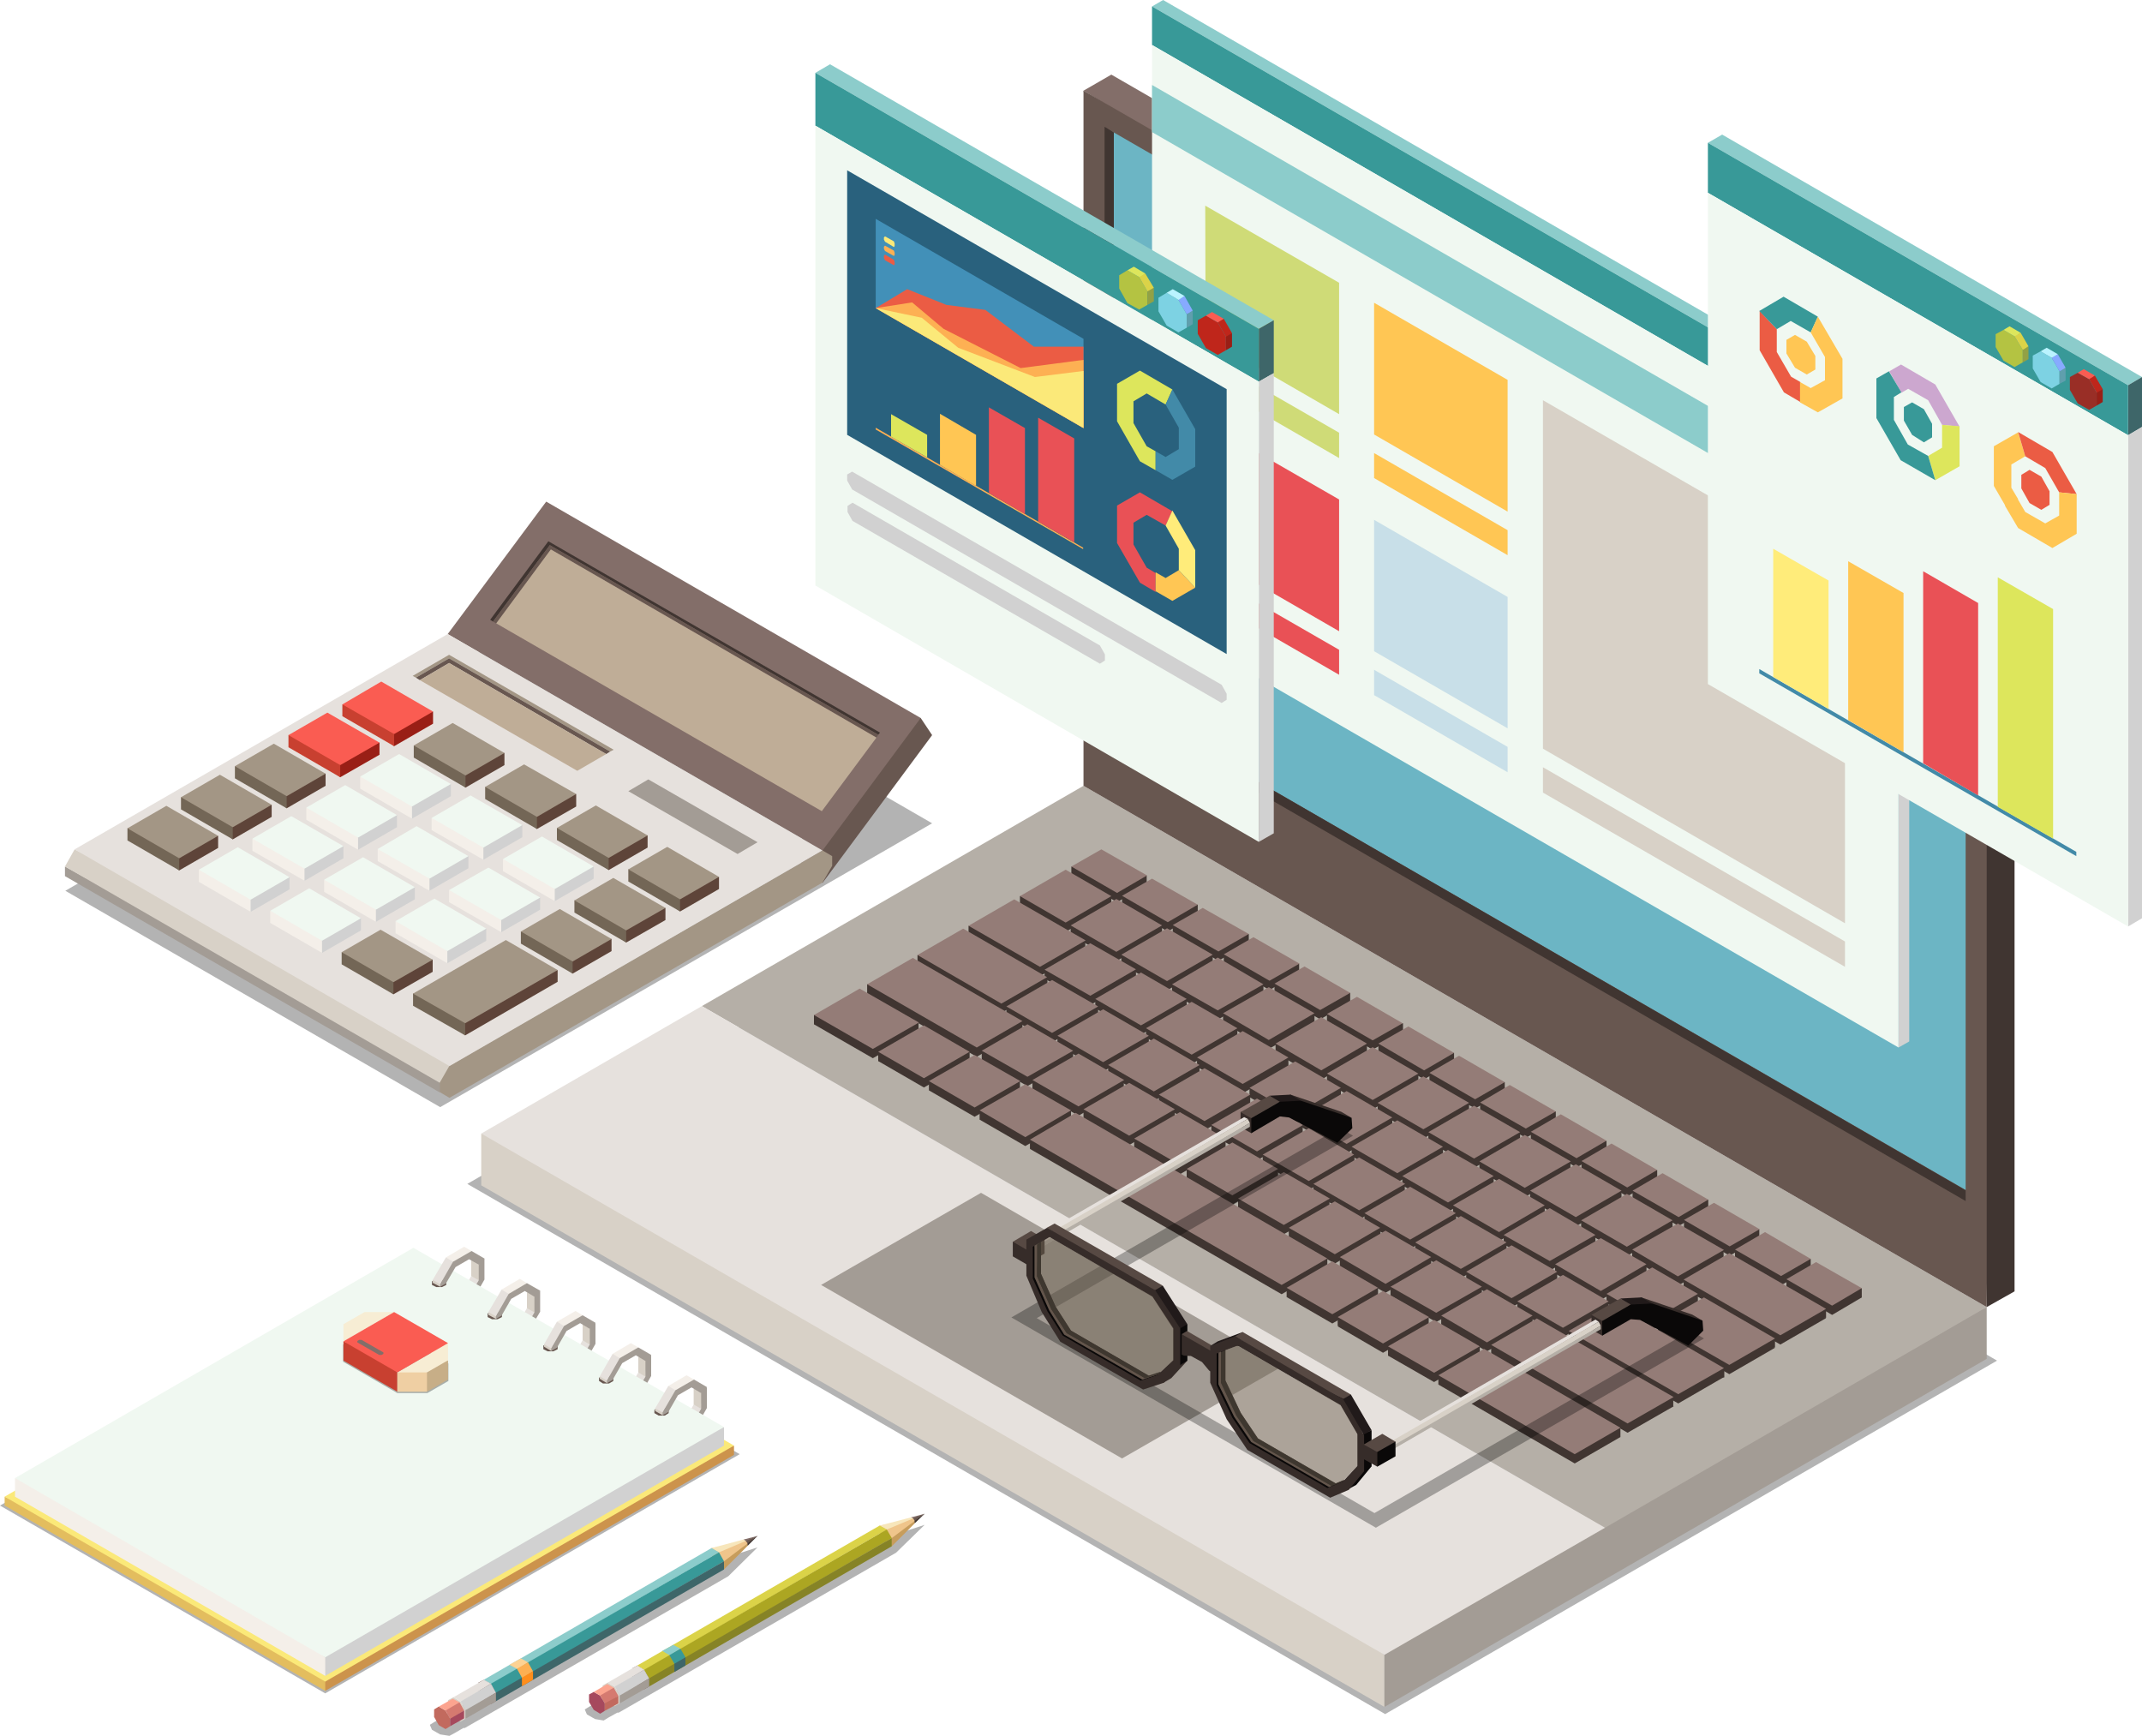<?xml version="1.0" encoding="utf-8"?>
<!-- Generator: Adobe Illustrator 27.1.1, SVG Export Plug-In . SVG Version: 6.00 Build 0)  -->










<svg version="1.1" id="Layer_1" xmlns="http://www.w3.org/2000/svg" xmlns:xlink="http://www.w3.org/1999/xlink" x="0px" y="0px" viewBox="0 0 600 486.2" style="enable-background:new 0 0 600 486.2;" xml:space="preserve">
<style type="text/css">
	.st0{fill:#F4EFE9;}
	.st1{fill:#E6E1DD;}
	.st2{fill:#D8D1C7;}
	.st3{fill:#A39C95;}
	.st4{opacity:0.3;}
	.st5{fill:#E3BD5E;}
	.st6{fill:#CC934C;}
	.st7{fill:#FBE979;}
	.st8{fill:#D1D1D1;}
	.st9{fill:#F0F8F1;}
	.st10{fill:#685750;}
	.st11{fill:#836E69;}
	.st12{fill:#403531;}
	.st13{fill:#EFC58B;}
	.st14{fill:#C79D5C;}
	.st15{fill:#F7E6BB;}
	.st16{fill:#785B56;}
	.st17{fill:#8CCCCB;}
	.st18{fill:#389998;}
	.st19{fill:#3E6669;}
	.st20{fill:#C26A5E;}
	.st21{fill:#FCA48F;}
	.st22{fill:#D57A70;}
	.st23{fill:#A6495D;}
	.st24{fill:#FDD293;}
	.st25{fill:#FDB053;}
	.st26{fill:#FF8E1C;}
	.st27{fill:#F7EDD4;}
	.st28{fill:#C7AE87;}
	.st29{fill:#C84030;}
	.st30{fill:#EFCFA3;}
	.st31{fill:#FA5C52;}
	.st32{fill:#DBD348;}
	.st33{fill:#ACA622;}
	.st34{fill:#868326;}
	.st35{fill:#6CB5C4;}
	.st36{fill:#B5AFA7;}
	.st37{fill:#947C77;}
	.st38{fill:#362C29;}
	.st39{fill:#211A1A;}
	.st40{fill:#574943;}
	.st41{fill:#0A0808;}
	.st42{fill:#544540;}
	.st43{opacity:0.5;fill:#736656;}
	.st44{fill:#A39685;}
	.st45{fill:#5E4439;}
	.st46{fill:#736656;}
	.st47{fill:#991F16;}
	.st48{fill:#BFAD97;}
	.st49{fill:#B4C342;}
	.st50{fill:#DDE65C;}
	.st51{fill:#92A145;}
	.st52{fill:#7DD2E3;}
	.st53{fill:#BAF3FF;}
	.st54{fill:#87AAFF;}
	.st55{fill:#5F9FAD;}
	.st56{fill:#BF261B;}
	.st57{fill:#CFDB77;}
	.st58{fill:#FFC654;}
	.st59{fill:#E95156;}
	.st60{fill:#C8DFE8;}
	.st61{fill:#992E26;}
	.st62{fill:#EB5C44;}
	.st63{fill:#CCA7CF;}
	.st64{fill:#428AA8;}
	.st65{fill:#FFEC7A;}
	.st66{fill:#29617D;}
	.st67{fill:#4290B8;}
</style>
<switch>
	
	<g>
		<g>
			<g>
				<polygon class="st0" points="189.2,401.7 187.9,400.3 191.7,398.1 193.7,399.2 190,402.1 				"/>
				<polygon class="st1" points="193.7,399.2 191.7,398.1 194.3,393.4 196.4,393.4 196.8,394.6 				"/>
				<polygon class="st2" points="196.4,394.6 194.3,393.4 194.3,389 196.4,389 196.8,389.9 				"/>
				<polygon class="st2" points="185.6,401.6 183.5,400.4 183.5,399.6 185.6,399.6 186.2,400.8 				"/>
				<polygon class="st3" points="196.4,390.2 196.4,394.6 193.7,399.2 189.9,401.4 187.2,399.9 185.6,400.8 185.6,401.6 
					189.2,403.7 194.4,400.7 198,394.4 198,388.5 				"/>
			</g>
			<g>
				<polygon class="st0" points="173.7,392.7 172.3,391.3 176.1,389.1 178.1,390.2 174.4,393.1 				"/>
				<polygon class="st1" points="178.1,390.2 176.1,389.1 178.8,384.4 180.8,384.4 181.2,385.6 				"/>
				<polygon class="st2" points="180.8,385.6 178.8,384.4 178.8,380 180.8,380 181.2,380.9 				"/>
				<polygon class="st2" points="170,392.6 168,391.4 168,390.7 170,390.7 170.7,391.8 				"/>
				<polygon class="st3" points="180.8,381.2 180.8,385.6 178.1,390.2 174.3,392.4 171.6,390.9 170,391.8 170,392.6 173.6,394.7 
					178.8,391.7 182.4,385.4 182.4,379.5 				"/>
			</g>
			<g>
				<polygon class="st0" points="158.1,383.8 156.7,382.3 160.5,380.1 162.5,381.2 158.8,384.1 				"/>
				<polygon class="st1" points="162.5,381.2 160.5,380.1 163.2,375.4 165.2,375.4 165.6,376.7 				"/>
				<polygon class="st2" points="165.2,376.6 163.2,375.4 163.2,371 165.2,371 165.6,371.9 				"/>
				<polygon class="st2" points="154.4,383.6 152.4,382.4 152.4,381.7 154.4,381.7 155.1,382.8 				"/>
				<polygon class="st3" points="165.2,372.2 165.2,376.6 162.5,381.2 158.7,383.4 156,381.9 154.4,382.8 154.4,383.6 158,385.7 
					163.2,382.7 166.8,376.4 166.8,370.5 				"/>
			</g>
			<g>
				<polygon class="st0" points="142.5,374.8 141.1,373.3 144.9,371.1 147,372.3 143.3,375.1 				"/>
				<polygon class="st1" points="147,372.3 144.9,371.1 147.6,366.4 149.7,366.4 150.1,367.7 				"/>
				<polygon class="st2" points="149.7,367.6 147.6,366.4 147.6,362 149.7,362 150.1,362.9 				"/>
				<polygon class="st2" points="138.9,374.6 136.8,373.4 136.8,372.7 138.9,372.7 139.5,373.8 				"/>
				<polygon class="st3" points="149.7,363.2 149.7,367.6 147,372.3 143.2,374.5 140.5,372.9 138.9,373.8 138.9,374.6 142.5,376.7 
					147.6,373.7 151.3,367.4 151.3,361.5 				"/>
			</g>
			<g>
				<polygon class="st0" points="126.9,365.8 125.5,364.3 129.4,362.1 131.4,363.3 127.7,366.1 				"/>
				<polygon class="st1" points="131.4,363.3 129.4,362.1 132,357.4 134.1,357.4 134.5,358.7 				"/>
				<polygon class="st2" points="134.1,358.6 132,357.4 132,353 134.1,353 134.5,353.9 				"/>
				<polygon class="st2" points="123.3,365.6 121.2,364.4 121.2,363.7 123.3,363.7 123.9,364.8 				"/>
				<polygon class="st3" points="134.1,354.2 134.1,358.6 131.4,363.3 127.6,365.5 124.9,363.9 123.3,364.8 123.3,365.6 
					126.9,367.7 132.1,364.7 135.7,358.4 135.7,352.5 				"/>
			</g>
		</g>
		<path class="st4" d="M0,421.7l116.1-67l91.1,52.6l-116.1,67L0,421.7z"/>
		<g>
			<polygon class="st5" points="91.1,473.6 1.3,421.7 1.3,419.2 30.9,433.2 71.6,457.5 94.8,468.9 			"/>
			<polygon class="st6" points="205.6,407.5 91.1,473.6 91.1,471 115,446.4 162.2,418.7 205.6,404.9 			"/>
			<path class="st7" d="M1.3,419.2l114.5-66.1l89.8,51.8L91.1,471L1.3,419.2z"/>
		</g>
		<polygon class="st8" points="202.8,404.9 91.1,469.4 74.4,457.6 202.8,399.7 		"/>
		<polygon class="st9" points="91.1,464.2 66.9,453.3 18.8,424.9 4.2,414 115.8,349.5 202.8,399.7 		"/>
		<polygon class="st0" points="91.1,469.4 4.2,419.2 4.2,414 91.1,464.2 		"/>
		<g>
			<g>
				<polygon class="st10" points="186.2,394.2 184.5,394.2 183.3,394.9 183.3,395.8 184.5,396.5 186.2,396.5 187.3,395.8 
					187.3,394.9 				"/>
				<polygon class="st2" points="185.6,396.4 183.5,395.2 183.5,394.5 185.6,394.5 186.2,395.6 				"/>
				<polygon class="st1" points="185.6,395.6 183.5,394.5 187.2,388.2 189.2,388.2 189.9,389.4 				"/>
				<polygon class="st0" points="189.2,389.4 187.2,388.2 192.3,385.2 194.4,386.4 190.6,389.2 				"/>
				<polygon class="st3" points="198,388.5 194.4,386.4 189.2,389.4 185.6,395.6 185.6,396.4 187.2,395.5 189.9,390.8 193.7,388.6 
					196.4,390.2 197.4,389.9 				"/>
			</g>
			<g>
				<polygon class="st10" points="170.6,385.2 168.9,385.2 167.8,385.9 167.8,386.8 168.9,387.5 170.6,387.5 171.8,386.8 
					171.8,385.9 				"/>
				<polygon class="st2" points="170,387.4 168,386.2 168,385.5 170,385.5 170.7,386.7 				"/>
				<polygon class="st1" points="170,386.7 168,385.5 171.6,379.2 173.6,379.2 174.3,380.4 				"/>
				<polygon class="st0" points="173.6,380.4 171.6,379.2 176.7,376.2 178.8,377.4 175.1,380.2 				"/>
				<polygon class="st3" points="182.4,379.5 178.8,377.4 173.6,380.4 170,386.7 170,387.4 171.6,386.5 174.3,381.8 178.1,379.6 
					180.8,381.2 181.8,380.9 				"/>
			</g>
			<g>
				<polygon class="st10" points="155,376.2 153.4,376.2 152.2,376.9 152.2,377.9 153.4,378.5 155,378.5 156.2,377.9 156.2,376.9 
									"/>
				<polygon class="st2" points="154.4,378.4 152.4,377.2 152.4,376.5 154.4,376.5 155.1,377.7 				"/>
				<polygon class="st1" points="154.4,377.7 152.4,376.5 156,370.2 158,370.2 158.8,371.4 				"/>
				<polygon class="st0" points="158,371.4 156,370.2 161.2,367.2 163.2,368.4 159.5,371.2 				"/>
				<polygon class="st3" points="166.8,370.5 163.2,368.4 158,371.4 154.4,377.7 154.4,378.4 156,377.5 158.7,372.8 162.5,370.6 
					165.2,372.2 166.2,371.9 				"/>
			</g>
			<g>
				<polygon class="st10" points="139.4,367.2 137.8,367.2 136.6,367.9 136.6,368.9 137.8,369.5 139.4,369.5 140.6,368.9 
					140.6,367.9 				"/>
				<polygon class="st2" points="138.9,369.4 136.8,368.3 136.8,367.5 138.9,367.5 139.5,368.7 				"/>
				<polygon class="st1" points="138.9,368.7 136.8,367.5 140.5,361.2 142.5,361.2 143.2,362.4 				"/>
				<polygon class="st0" points="142.5,362.4 140.5,361.2 145.6,358.2 147.6,359.4 143.9,362.2 				"/>
				<polygon class="st3" points="151.3,361.5 147.6,359.4 142.5,362.4 138.9,368.7 138.9,369.4 140.5,368.5 143.2,363.8 147,361.6 
					149.7,363.2 150.6,362.9 				"/>
			</g>
			<g>
				<polygon class="st10" points="123.8,358.2 122.2,358.2 121,358.9 121,359.9 122.2,360.5 123.8,360.5 125,359.9 125,358.9 				
					"/>
				<polygon class="st2" points="123.3,360.4 121.2,359.3 121.2,358.5 123.3,358.5 123.9,359.7 				"/>
				<polygon class="st1" points="123.3,359.7 121.2,358.5 124.9,352.2 126.9,352.2 127.6,353.4 				"/>
				<polygon class="st0" points="126.9,353.4 124.9,352.2 130,349.2 132.1,350.4 128.3,353.3 				"/>
				<polygon class="st3" points="135.7,352.5 132.1,350.4 126.9,353.4 123.3,359.7 123.3,360.4 124.9,359.5 127.6,354.9 
					131.4,352.7 134.1,354.2 135.1,353.9 				"/>
			</g>
		</g>
		<g>
			<polygon class="st4" points="198,438 125.6,479.8 124.2,480.6 124.3,480.8 121.7,482.3 120.4,483.1 121,484.5 123.3,485.8 
				125.9,486.2 127.2,485.5 129.8,484 130.2,484 131.6,483.2 204,441.5 212.2,433.4 			"/>
			<g>
				<polygon class="st11" points="208.9,431.9 208.3,431.2 212.2,430.2 				"/>
				<polygon class="st12" points="209.4,433 209,432.1 212.2,430.2 				"/>
				<polygon class="st10" points="209.4,432.3 209,432.3 208.9,431.6 212.2,430.2 				"/>
				<polygon class="st13" points="202.8,439.6 199.4,437 199.3,433.6 202.9,433 208.9,431.6 209.4,432.3 204.8,436.4 				"/>
				<polygon class="st14" points="202.8,439.6 202.8,437.3 209.4,432.3 209.4,433 				"/>
				<polygon class="st15" points="201.4,434.8 199.3,433.6 208.3,431.2 208.9,431.6 				"/>
			</g>
			<g>
				<polygon class="st16" points="138.9,474.1 137.5,471.6 135.5,470.5 134,471.3 134,473.6 135.5,476.1 137.5,477.3 138.9,476.5 
									"/>
				<polygon class="st17" points="137.5,471.6 135.5,470.5 199.3,433.6 201.4,434.8 137.7,471.7 				"/>
				<polygon class="st18" points="138.9,474.1 137.5,471.6 201.4,434.8 202.8,437.3 139.2,474.2 				"/>
				<polygon class="st19" points="138.9,476.5 138.9,474.1 202.8,437.3 202.8,439.6 				"/>
			</g>
			<g>
				<polygon class="st2" points="130.4,479 129,476.6 127,475.4 125.5,476.2 125.5,478.5 127,481 129,482.2 130.4,481.4 				"/>
				<polygon class="st1" points="129,476.6 127,475.4 135.5,470.5 137.5,471.6 129.3,476.6 				"/>
				<polygon class="st8" points="130.4,479 129,476.6 137.5,471.6 138.9,474.1 130.7,479.1 				"/>
				<polygon class="st3" points="130.4,481.4 130.4,479 138.9,474.1 138.9,476.5 				"/>
			</g>
			<g>
				<polygon class="st20" points="126.1,481.4 124.8,479.1 122.9,478 121.6,478.8 121.6,480.9 122.9,483.2 124.8,484.3 126.1,483.5 
									"/>
				<polygon class="st21" points="124.8,479.1 122.9,478 126.8,475.8 128.7,476.8 125.1,479.1 				"/>
				<polygon class="st22" points="126.1,481.4 124.8,479.1 128.7,476.8 130,479.1 126.3,481.5 				"/>
				<polygon class="st23" points="126.1,483.5 126.1,481.4 130,479.1 130,481.3 				"/>
			</g>
			<g>
				<polygon class="st24" points="144.8,467.4 142.7,466.3 145.9,464.5 147.9,465.6 145,467.5 				"/>
				<polygon class="st25" points="146.2,469.9 144.8,467.4 147.9,465.6 149.3,468.1 146.5,470 				"/>
				<polygon class="st26" points="146.2,472.3 146.2,469.9 149.3,468.1 149.3,470.5 				"/>
			</g>
		</g>
		<g>
			<polygon class="st4" points="125.6,381.9 110.4,373.2 102,373.2 96.1,376.6 96.1,381.4 111.3,390.2 119.7,390.2 125.6,386.8 			
				"/>
			<polygon class="st27" points="110.4,367.5 102.1,367.5 96.2,370.9 96.2,375.7 			"/>
			<polygon class="st28" points="125.5,386.4 119.6,389.8 118.6,383.7 123.1,381.8 125.5,381 			"/>
			<polygon class="st29" points="111.3,389.8 96.2,381.1 96.2,375.7 107.5,380.5 111.3,384.4 			"/>
			<polygon class="st30" points="119.6,389.8 111.3,389.8 111.3,384.4 116.5,382.7 119.6,384.4 			"/>
			<polygon class="st27" points="111.3,384.4 119.6,384.4 125.5,381 125.5,376.2 			"/>
			<polygon class="st31" points="111.3,384.4 96.2,375.7 110.4,367.5 125.5,376.2 			"/>
			<polygon class="st11" points="107.4,378.8 101.3,375.3 100.6,375.3 100.1,375.6 100.1,376 106.2,379.5 106.9,379.5 107.4,379.2 
							"/>
		</g>
		<g>
			<polygon class="st4" points="245.2,431.6 168.9,475.6 167.5,476.4 167.6,476.6 165.1,478 163.8,478.8 164.4,480.2 166.7,481.5 
				169.1,481.9 170.4,481.1 172.9,479.7 173.3,479.7 174.7,478.9 251,434.9 259,427.1 			"/>
			<g>
				<polygon class="st11" points="255.8,425.7 255.2,425 259,424 				"/>
				<polygon class="st12" points="256.2,426.7 255.9,425.9 259,424 				"/>
				<polygon class="st10" points="256.2,426 255.9,426 255.8,425.3 259,424 				"/>
				<polygon class="st13" points="249.8,433.1 246.5,430.6 246.4,427.3 249.9,426.7 255.8,425.3 256.2,426 251.8,430 				"/>
				<polygon class="st14" points="249.8,433.1 249.8,430.8 256.2,426 256.2,426.7 				"/>
				<polygon class="st15" points="248.4,428.4 246.4,427.3 255.2,425 255.8,425.3 				"/>
			</g>
			<g>
				<polygon class="st16" points="181.8,470.1 180.4,467.7 178.5,466.5 177.1,467.3 177.1,469.6 178.5,472 180.4,473.2 181.8,472.4 
									"/>
				<polygon class="st32" points="180.4,467.7 178.5,466.5 246.4,427.3 248.4,428.4 180.7,467.7 				"/>
				<polygon class="st33" points="181.8,470.1 180.4,467.7 248.4,428.4 249.8,430.8 182.1,470.2 				"/>
				<polygon class="st34" points="181.8,472.4 181.8,470.1 249.8,430.8 249.8,433.1 				"/>
			</g>
			<g>
				<polygon class="st2" points="173.6,474.9 172.2,472.4 170.2,471.3 168.8,472.1 168.8,474.4 170.2,476.8 172.2,477.9 
					173.6,477.1 				"/>
				<polygon class="st1" points="172.2,472.4 170.2,471.3 178.5,466.5 180.4,467.7 172.4,472.5 				"/>
				<polygon class="st8" points="173.6,474.9 172.2,472.4 180.4,467.7 181.8,470.1 173.8,475 				"/>
				<polygon class="st3" points="173.6,477.1 173.6,474.9 181.8,470.1 181.8,472.4 				"/>
			</g>
			<g>
				<polygon class="st23" points="169.4,477.1 168.1,474.9 166.3,473.9 165,474.6 165,476.7 166.3,478.9 168.1,480 169.4,479.2 				
					"/>
				<polygon class="st21" points="168.1,474.9 166.3,473.9 170.1,471.7 171.9,472.7 168.3,475 				"/>
				<polygon class="st22" points="169.4,477.1 168.1,474.9 171.9,472.7 173.2,475 169.6,477.3 				"/>
				<polygon class="st20" points="169.4,479.2 169.4,477.1 173.2,475 173.2,477.1 				"/>
			</g>
			<g>
				<polygon class="st17" points="187.5,463.6 185.5,462.4 188.6,460.7 190.6,461.8 187.8,463.6 				"/>
				<polygon class="st18" points="188.9,466 187.5,463.6 190.6,461.8 192,464.2 189.2,466.1 				"/>
				<polygon class="st19" points="188.9,468.3 188.9,466 192,464.2 192,466.5 				"/>
			</g>
		</g>
		<g>
			<polygon class="st35" points="553.7,346.5 553.7,173 307.8,31.3 307.6,209.2 			"/>
			<g>
				<polygon class="st4" points="302.3,232.6 130.9,331.6 388,480.1 559.4,381.1 				"/>
				<polygon class="st2" points="134.8,332 387.8,478.1 387.8,463.5 197.9,335 134.8,317.5 				"/>
				<polygon class="st3" points="556.5,380.6 387.8,478.1 387.8,463.5 419.9,427.9 556.5,366.1 				"/>
				<polygon class="st36" points="556.5,366.1 303.5,220.1 196.6,281.8 449.6,427.9 				"/>
				<polygon class="st1" points="387.8,463.5 134.8,317.5 196.6,281.8 449.6,427.9 				"/>
				<polygon class="st3" points="314.3,408.5 230,359.9 274.8,334.1 359,382.8 				"/>
				<g>
					<polygon class="st12" points="373.2,370.7 360.4,363.3 373.2,355.9 386,363.3 					"/>
					<polygon class="st12" points="387.4,378.9 374.7,371.5 387.4,364.1 400.3,371.5 					"/>
					<polygon class="st12" points="359,362.5 288.5,321.8 301.3,314.4 371.8,355.1 					"/>
					<polygon class="st12" points="401.7,387.1 388.8,379.7 401.7,372.3 414.5,379.7 					"/>
					<polygon class="st12" points="441.1,409.9 402.9,387.8 415.7,380.4 453.9,402.5 					"/>
					<polygon class="st12" points="258.8,304.6 246,297.2 258.8,289.8 271.6,297.2 					"/>
					<polygon class="st12" points="273,312.8 260.2,305.4 273,298 285.8,305.4 					"/>
					<polygon class="st12" points="244.5,296.4 228,286.9 240.8,279.5 257.4,289 					"/>
					<polygon class="st12" points="287.2,321 274.4,313.6 287.2,306.2 300,313.6 					"/>
					<polygon class="st12" points="388.1,362.1 375.3,354.7 388.1,347.3 400.9,354.7 					"/>
					<polygon class="st12" points="402.3,370.3 389.5,362.9 402.3,355.5 415.1,362.9 					"/>
					<polygon class="st12" points="416.5,378.5 403.7,371.2 416.5,363.8 429.3,371.2 					"/>
					<polygon class="st12" points="455.9,401.3 417.7,379.2 430.5,371.9 468.8,393.9 					"/>
					<polygon class="st12" points="345.2,337.4 332.4,330 345.2,322.6 358,330 					"/>
					<polygon class="st12" points="359.6,345.7 346.8,338.3 359.6,330.9 372.5,338.3 					"/>
					<polygon class="st12" points="373.9,353.9 361,346.5 373.9,339.1 386.6,346.5 					"/>
					<polygon class="st12" points="287.8,304.2 275,296.9 287.8,289.5 300.6,296.9 					"/>
					<polygon class="st12" points="302.1,312.5 289.2,305.1 302.1,297.7 314.9,305.1 					"/>
					<polygon class="st12" points="316.3,320.7 303.5,313.3 316.3,305.9 329.1,313.3 					"/>
					<polygon class="st12" points="330.5,328.9 317.7,321.5 330.5,314.1 343.3,321.5 					"/>
					<polygon class="st12" points="395,349.8 382.2,342.4 395,335 407.8,342.4 					"/>
					<polygon class="st12" points="409.2,358 396.4,350.6 409.2,343.2 422,350.6 					"/>
					<polygon class="st12" points="423.4,366.2 410.7,358.8 423.4,351.4 436.2,358.8 					"/>
					<polygon class="st12" points="437.8,374.5 425,367.1 437.8,359.7 450.6,367.1 					"/>
					<polygon class="st12" points="470.1,393.1 439.4,375.4 452.2,368 482.9,385.7 					"/>
					<polygon class="st12" points="352.1,325 339.3,317.7 352.1,310.3 365,317.7 					"/>
					<polygon class="st12" points="366.6,333.3 353.7,326 366.6,318.6 379.3,326 					"/>
					<polygon class="st12" points="380.7,341.6 367.9,334.2 380.7,326.8 393.6,334.2 					"/>
					<polygon class="st12" points="294.7,291.9 281.9,284.5 294.7,277.1 307.6,284.5 					"/>
					<polygon class="st12" points="309,300.1 296.2,292.7 309,285.3 321.8,292.7 					"/>
					<polygon class="st12" points="323.2,308.4 310.4,300.9 323.2,293.5 336,300.9 					"/>
					<polygon class="st12" points="337.4,316.6 324.6,309.1 337.4,301.8 350.2,309.1 					"/>
					<polygon class="st12" points="405.6,339.4 392.8,332 405.6,324.6 418.4,332 					"/>
					<polygon class="st12" points="419.9,347.6 407,340.2 419.9,332.8 432.7,340.2 					"/>
					<polygon class="st12" points="434.1,355.9 421.2,348.5 434.1,341 446.9,348.5 					"/>
					<polygon class="st12" points="448.4,364.1 435.6,356.7 448.4,349.3 461.2,356.7 					"/>
					<polygon class="st12" points="462.8,372.4 450,365 462.8,357.6 475.6,365 					"/>
					<polygon class="st12" points="484.4,384.9 464.4,373.3 477.3,366 497.2,377.5 					"/>
					<polygon class="st12" points="362.8,314.7 350,307.3 362.8,299.9 375.6,307.3 					"/>
					<polygon class="st12" points="377.2,323 364.4,315.6 377.2,308.2 390,315.6 					"/>
					<polygon class="st12" points="391.4,331.2 378.6,323.8 391.4,316.4 404.2,323.8 					"/>
					<polygon class="st12" points="305.4,281.5 292.6,274.1 305.4,266.8 318.2,274.1 					"/>
					<polygon class="st12" points="291.3,273.4 271.3,261.9 284.1,254.5 304.1,265.9 					"/>
					<polygon class="st12" points="280.5,283.7 257,270.1 269.8,262.7 293.3,276.3 					"/>
					<polygon class="st12" points="273.6,296 242.9,278.3 255.7,270.9 286.4,288.6 					"/>
					<polygon class="st12" points="319.6,289.8 306.8,282.4 319.6,275 332.4,282.4 					"/>
					<polygon class="st12" points="333.8,298 321,290.6 333.8,283.2 346.6,290.6 					"/>
					<polygon class="st12" points="348.1,306.2 335.3,298.8 348.1,291.4 360.9,298.8 					"/>
					<polygon class="st12" points="412.9,327.1 400.1,319.7 412.9,312.3 425.8,319.7 					"/>
					<polygon class="st12" points="427.1,335.3 414.4,327.9 427.1,320.5 440,327.9 					"/>
					<polygon class="st12" points="441.4,343.5 428.6,336.1 441.4,328.7 454.2,336.1 					"/>
					<polygon class="st12" points="455.7,351.8 442.9,344.4 455.7,337 468.5,344.4 					"/>
					<polygon class="st12" points="470,360.1 457.2,352.7 470,345.2 482.9,352.7 					"/>
					<polygon class="st12" points="498.7,376.6 471.6,360.9 484.4,353.5 511.5,369.2 					"/>
					<rect x="507.2" y="366.6" class="st12" width="4.3" height="2.5"/>
					<rect x="517.2" y="360.8" class="st12" width="4.3" height="2.6"/>
					<rect x="502.9" y="352.6" class="st12" width="4.3" height="2.6"/>
					<rect x="492.9" y="374.9" class="st12" width="4.3" height="2.5"/>
					<rect x="478.6" y="383.2" class="st12" width="4.4" height="2.6"/>
					<rect x="464.4" y="391.3" class="st12" width="4.3" height="2.6"/>
					<rect x="449.6" y="399.9" class="st12" width="4.3" height="2.6"/>
					<rect x="402.9" y="385.2" class="st12" width="4.3" height="2.6"/>
					<g>
						<rect x="388.8" y="377.1" class="st12" width="4.4" height="2.6"/>
						<rect x="410.1" y="377.1" class="st12" width="4.4" height="2.6"/>
					</g>
					<g>
						<rect x="403.7" y="368.5" class="st12" width="4.4" height="2.6"/>
						<rect x="425" y="368.5" class="st12" width="4.3" height="2.6"/>
					</g>
					<g>
						<rect x="425" y="364.5" class="st12" width="4.4" height="2.6"/>
						<rect x="446.3" y="364.5" class="st12" width="4.3" height="2.6"/>
					</g>
					<g>
						<rect x="450" y="362.4" class="st12" width="4.3" height="2.6"/>
						<rect x="471.2" y="362.4" class="st12" width="4.4" height="2.6"/>
					</g>
					<g>
						<rect x="457.2" y="350.1" class="st12" width="4.4" height="2.6"/>
						<rect x="478.5" y="350.1" class="st12" width="4.3" height="2.6"/>
					</g>
					<g>
						<rect x="435.6" y="354.1" class="st12" width="4.3" height="2.6"/>
						<rect x="456.9" y="354.1" class="st12" width="4.3" height="2.6"/>
					</g>
					<g>
						<rect x="410.7" y="356.2" class="st12" width="4.3" height="2.6"/>
						<rect x="431.9" y="356.2" class="st12" width="4.3" height="2.6"/>
					</g>
					<g>
						<rect x="389.5" y="360.4" class="st12" width="4.4" height="2.6"/>
						<rect x="410.8" y="360.4" class="st12" width="4.3" height="2.6"/>
					</g>
					<g>
						<rect x="374.7" y="368.9" class="st12" width="4.3" height="2.5"/>
						<rect x="395.9" y="368.9" class="st12" width="4.3" height="2.5"/>
					</g>
					<g>
						<rect x="360.4" y="360.7" class="st12" width="4.3" height="2.6"/>
						<rect x="381.7" y="360.7" class="st12" width="4.3" height="2.6"/>
					</g>
					<g>
						<rect x="375.3" y="352.1" class="st12" width="4.3" height="2.6"/>
						<rect x="396.6" y="352.1" class="st12" width="4.3" height="2.6"/>
					</g>
					<g>
						<rect x="382.2" y="339.8" class="st12" width="4.3" height="2.6"/>
						<rect x="403.5" y="339.8" class="st12" width="4.4" height="2.6"/>
					</g>
					<g>
						<rect x="392.8" y="329.4" class="st12" width="4.3" height="2.6"/>
						<rect x="414.1" y="329.4" class="st12" width="4.3" height="2.6"/>
					</g>
					<g>
						<rect x="428.6" y="333.5" class="st12" width="4.4" height="2.6"/>
						<rect x="449.8" y="333.5" class="st12" width="4.4" height="2.6"/>
					</g>
					<g>
						<rect x="414.4" y="325.3" class="st12" width="4.3" height="2.6"/>
						<rect x="435.6" y="325.3" class="st12" width="4.3" height="2.6"/>
					</g>
					<g>
						<rect x="367.9" y="331.6" class="st12" width="4.3" height="2.6"/>
						<rect x="389.2" y="331.6" class="st12" width="4.3" height="2.6"/>
					</g>
					<g>
						<rect x="346.8" y="335.7" class="st12" width="4.3" height="2.6"/>
						<rect x="368.1" y="335.7" class="st12" width="4.3" height="2.6"/>
					</g>
					<g>
						<rect x="332.4" y="327.4" class="st12" width="4.3" height="2.6"/>
						<rect x="353.7" y="327.4" class="st12" width="4.3" height="2.6"/>
					</g>
					<g>
						<rect x="317.7" y="318.9" class="st12" width="4.3" height="2.6"/>
						<rect x="339" y="318.9" class="st12" width="4.3" height="2.6"/>
					</g>
					<g>
						<rect x="303.5" y="310.7" class="st12" width="4.4" height="2.6"/>
						<rect x="324.7" y="310.7" class="st12" width="4.4" height="2.6"/>
					</g>
					<g>
						<rect x="289.2" y="302.5" class="st12" width="4.3" height="2.6"/>
						<rect x="310.5" y="302.5" class="st12" width="4.3" height="2.6"/>
					</g>
					<g>
						<rect x="275" y="294.3" class="st12" width="4.3" height="2.6"/>
						<rect x="296.3" y="294.3" class="st12" width="4.3" height="2.6"/>
					</g>
					<g>
						<rect x="281.9" y="281.9" class="st12" width="4.3" height="2.6"/>
						<rect x="303.2" y="281.9" class="st12" width="4.4" height="2.6"/>
					</g>
					<g>
						<rect x="296.2" y="290.1" class="st12" width="4.3" height="2.6"/>
						<rect x="317.5" y="290.1" class="st12" width="4.3" height="2.6"/>
					</g>
					<g>
						<rect x="310.4" y="298.3" class="st12" width="4.4" height="2.6"/>
						<rect x="331.7" y="298.3" class="st12" width="4.3" height="2.6"/>
					</g>
					<g>
						<rect x="324.6" y="306.6" class="st12" width="4.4" height="2.5"/>
						<rect x="345.9" y="306.6" class="st12" width="4.3" height="2.5"/>
					</g>
					<g>
						<rect x="350" y="304.7" class="st12" width="4.3" height="2.6"/>
						<rect x="371.3" y="304.7" class="st12" width="4.3" height="2.6"/>
					</g>
					<g>
						<rect x="335.3" y="296.2" class="st12" width="4.3" height="2.6"/>
						<rect x="356.6" y="296.2" class="st12" width="4.3" height="2.6"/>
					</g>
					<g>
						<rect x="321" y="288" class="st12" width="4.3" height="2.6"/>
						<rect x="342.3" y="288" class="st12" width="4.3" height="2.6"/>
					</g>
					<g>
						<rect x="364.4" y="313" class="st12" width="4.3" height="2.6"/>
						<rect x="385.7" y="313" class="st12" width="4.3" height="2.6"/>
					</g>
					<g>
						<rect x="339.3" y="315.1" class="st12" width="4.3" height="2.6"/>
						<rect x="360.6" y="315.1" class="st12" width="4.3" height="2.6"/>
					</g>
					<g>
						<rect x="378.6" y="321.2" class="st12" width="4.3" height="2.6"/>
						<rect x="399.9" y="321.2" class="st12" width="4.3" height="2.6"/>
					</g>
					<g>
						<rect x="400.1" y="317.1" class="st12" width="4.3" height="2.6"/>
						<rect x="421.4" y="317.1" class="st12" width="4.4" height="2.6"/>
					</g>
					<g>
						<rect x="385.9" y="308.9" class="st12" width="4.3" height="2.6"/>
						<rect x="407.2" y="308.9" class="st12" width="4.3" height="2.6"/>
					</g>
					<g>
						<rect x="371.7" y="300.7" class="st12" width="4.3" height="2.6"/>
						<rect x="393" y="300.7" class="st12" width="4.3" height="2.6"/>
					</g>
					<g>
						<rect x="357.3" y="292.3" class="st12" width="4.4" height="2.6"/>
						<rect x="378.6" y="292.3" class="st12" width="4.3" height="2.6"/>
					</g>
					<g>
						<rect x="342.6" y="283.8" class="st12" width="4.3" height="2.6"/>
						<rect x="363.9" y="283.8" class="st12" width="4.3" height="2.6"/>
					</g>
					<g>
						<rect x="328.3" y="275.7" class="st12" width="4.3" height="2.6"/>
						<rect x="349.6" y="275.7" class="st12" width="4.3" height="2.6"/>
					</g>
					<g>
						<rect x="314.1" y="267.4" class="st12" width="4.4" height="2.6"/>
						<rect x="335.4" y="267.4" class="st12" width="4.3" height="2.6"/>
					</g>
					<g>
						<rect x="299.9" y="259.2" class="st12" width="4.4" height="2.6"/>
						<rect x="321.1" y="259.2" class="st12" width="4.4" height="2.6"/>
					</g>
					<g>
						<rect x="285.7" y="251" class="st12" width="4.3" height="2.6"/>
						<rect x="307" y="251" class="st12" width="4.3" height="2.6"/>
					</g>
					<g>
						<rect x="292.6" y="271.5" class="st12" width="4.3" height="2.6"/>
						<rect x="313.9" y="271.5" class="st12" width="4.3" height="2.6"/>
					</g>
					<g>
						<rect x="306.8" y="279.8" class="st12" width="4.4" height="2.6"/>
						<rect x="328.1" y="279.8" class="st12" width="4.3" height="2.6"/>
					</g>
					<g>
						<rect x="353.7" y="323.4" class="st12" width="4.3" height="2.6"/>
						<rect x="375.1" y="323.4" class="st12" width="4.3" height="2.6"/>
					</g>
					<g>
						<rect x="407" y="337.6" class="st12" width="4.4" height="2.6"/>
						<rect x="428.4" y="337.6" class="st12" width="4.3" height="2.6"/>
					</g>
					<g>
						<rect x="361" y="343.9" class="st12" width="4.4" height="2.6"/>
						<rect x="382.4" y="343.9" class="st12" width="4.3" height="2.6"/>
					</g>
					<g>
						<rect x="274.4" y="311" class="st12" width="4.3" height="2.6"/>
						<rect x="295.7" y="311" class="st12" width="4.3" height="2.6"/>
					</g>
					<g>
						<rect x="260.2" y="302.8" class="st12" width="4.3" height="2.6"/>
						<rect x="281.4" y="302.8" class="st12" width="4.3" height="2.6"/>
					</g>
					<g>
						<rect x="246" y="294.6" class="st12" width="4.3" height="2.6"/>
						<rect x="267.2" y="294.6" class="st12" width="4.4" height="2.6"/>
					</g>
					<g>
						<rect x="228" y="284.3" class="st12" width="4.4" height="2.6"/>
						<rect x="242.9" y="275.7" class="st12" width="4.3" height="2.6"/>
						<rect x="282.1" y="286" class="st12" width="4.3" height="2.6"/>
						<rect x="289" y="273.7" class="st12" width="4.4" height="2.6"/>
						<rect x="257" y="267.5" class="st12" width="4.3" height="2.6"/>
						<rect x="271.3" y="259.3" class="st12" width="4.3" height="2.6"/>
						<rect x="299.7" y="263.4" class="st12" width="4.3" height="2.5"/>
						<rect x="288.5" y="319.2" class="st12" width="4.3" height="2.6"/>
						<rect x="367.5" y="352.5" class="st12" width="4.3" height="2.6"/>
						<rect x="253" y="286.4" class="st12" width="4.3" height="2.6"/>
					</g>
					<g>
						<rect x="396.4" y="348" class="st12" width="4.3" height="2.6"/>
						<rect x="417.7" y="348" class="st12" width="4.3" height="2.6"/>
					</g>
					<g>
						<rect x="421.2" y="345.9" class="st12" width="4.4" height="2.6"/>
						<rect x="442.6" y="345.9" class="st12" width="4.3" height="2.6"/>
					</g>
					<g>
						<rect x="442.9" y="341.8" class="st12" width="4.3" height="2.6"/>
						<rect x="464.2" y="341.8" class="st12" width="4.3" height="2.6"/>
					</g>
					<rect x="417.7" y="376.7" class="st12" width="4.3" height="2.5"/>
					<rect x="439.4" y="372.8" class="st12" width="4.3" height="2.6"/>
					<rect x="464.4" y="370.8" class="st12" width="4.3" height="2.6"/>
					<rect x="471.6" y="358.4" class="st12" width="4.3" height="2.6"/>
					<rect x="500.4" y="358.3" class="st12" width="4.3" height="2.5"/>
					<rect x="486" y="350" class="st12" width="4.3" height="2.5"/>
					<rect x="488.5" y="344.3" class="st12" width="4.3" height="2.6"/>
					<rect x="471.7" y="341.7" class="st12" width="4.4" height="2.6"/>
					<rect x="474.2" y="336" class="st12" width="4.3" height="2.6"/>
					<rect x="457.3" y="333.5" class="st12" width="4.3" height="2.5"/>
					<rect x="459.9" y="327.7" class="st12" width="4.3" height="2.6"/>
					<rect x="443" y="325.2" class="st12" width="4.3" height="2.6"/>
					<rect x="445.7" y="319.5" class="st12" width="4.3" height="2.6"/>
					<rect x="428.8" y="317" class="st12" width="4.3" height="2.6"/>
					<rect x="431.4" y="311.3" class="st12" width="4.4" height="2.6"/>
					<rect x="414.6" y="308.8" class="st12" width="4.3" height="2.6"/>
					<rect x="417.2" y="303.1" class="st12" width="4.3" height="2.6"/>
					<rect x="400.4" y="300.5" class="st12" width="4.3" height="2.6"/>
					<rect x="403" y="294.9" class="st12" width="4.3" height="2.6"/>
					<rect x="386.1" y="292.3" class="st12" width="4.3" height="2.6"/>
					<rect x="388.6" y="286.6" class="st12" width="4.4" height="2.6"/>
					<rect x="371.7" y="284" class="st12" width="4.3" height="2.6"/>
					<rect x="373.9" y="278.1" class="st12" width="4.3" height="2.6"/>
					<rect x="357" y="275.5" class="st12" width="4.3" height="2.6"/>
					<rect x="359.6" y="269.9" class="st12" width="4.3" height="2.6"/>
					<rect x="342.8" y="267.3" class="st12" width="4.3" height="2.6"/>
					<rect x="345.4" y="261.6" class="st12" width="4.4" height="2.6"/>
					<rect x="328.5" y="259.1" class="st12" width="4.4" height="2.6"/>
					<rect x="331.2" y="253.4" class="st12" width="4.3" height="2.6"/>
					<rect x="314.3" y="250.9" class="st12" width="4.3" height="2.6"/>
					<rect x="316.9" y="245.2" class="st12" width="4.3" height="2.6"/>
					<rect x="300.1" y="242.7" class="st12" width="4.3" height="2.6"/>
					<polygon class="st12" points="370.1,302.4 357.3,294.9 370.1,287.6 382.9,294.9 					"/>
					<polygon class="st12" points="384.5,310.7 371.7,303.3 384.5,295.9 397.3,303.3 					"/>
					<polygon class="st12" points="398.7,318.9 385.9,311.5 398.7,304.1 411.5,311.5 					"/>
					<polygon class="st12" points="312.7,269.2 299.9,261.8 312.7,254.4 325.5,261.8 					"/>
					<polygon class="st12" points="326.9,277.4 314.1,270 326.9,262.6 339.7,270 					"/>
					<polygon class="st12" points="298.5,261 285.7,253.6 298.5,246.2 311.3,253.6 					"/>
					<polygon class="st12" points="341.1,285.6 328.3,278.2 341.1,270.8 353.9,278.2 					"/>
					<polygon class="st12" points="355.4,293.8 342.6,286.5 355.4,279.1 368.2,286.5 					"/>
					<polygon class="st12" points="427.4,318.7 414.6,311.4 422.9,306.5 435.8,313.9 					"/>
					<polygon class="st12" points="441.6,327 428.8,319.5 437.2,314.7 450,322.1 					"/>
					<polygon class="st12" points="455.8,335.1 443,327.7 451.4,322.9 464.2,330.3 					"/>
					<polygon class="st12" points="470.2,343.4 457.3,336 465.7,331.2 478.5,338.6 					"/>
					<polygon class="st12" points="484.5,351.7 471.7,344.3 480.1,339.5 492.9,346.9 					"/>
					<polygon class="st12" points="498.9,360 486,352.6 494.4,347.8 507.2,355.2 					"/>
					<polygon class="st12" points="513.2,368.3 500.4,360.8 508.7,356.1 521.5,363.4 					"/>
					<polygon class="st12" points="384.5,294 371.7,286.6 380.1,281.8 392.9,289.2 					"/>
					<polygon class="st12" points="398.9,302.3 386.1,294.9 394.5,290.1 407.3,297.5 					"/>
					<polygon class="st12" points="413.2,310.5 400.4,303.1 408.7,298.3 421.5,305.7 					"/>
					<polygon class="st12" points="327.1,260.9 314.3,253.5 322.7,248.6 335.5,256 					"/>
					<polygon class="st12" points="341.3,269.1 328.5,261.7 336.9,256.9 349.8,264.2 					"/>
					<polygon class="st12" points="312.9,252.7 300.1,245.2 308.5,240.4 321.3,247.8 					"/>
					<polygon class="st12" points="355.6,277.3 342.8,269.9 351.1,265.1 364,272.4 					"/>
					<polygon class="st12" points="369.8,285.5 357,278.1 365.4,273.3 378.2,280.7 					"/>
					<polygon class="st37" points="373.2,368.1 360.4,360.7 373.2,353.3 386,360.7 					"/>
					<polygon class="st37" points="387.4,376.3 374.7,368.9 387.4,361.6 400.3,368.9 					"/>
					<polygon class="st37" points="359,359.9 288.5,319.2 301.3,311.7 371.8,352.5 					"/>
					<polygon class="st37" points="401.7,384.5 388.8,377.1 401.7,369.7 414.5,377.1 					"/>
					<polygon class="st37" points="441.1,407.3 402.9,385.2 415.7,377.8 453.9,399.9 					"/>
					<polygon class="st37" points="258.8,302 246,294.6 258.8,287.2 271.6,294.6 					"/>
					<polygon class="st37" points="273,310.2 260.2,302.8 273,295.5 285.8,302.8 					"/>
					<polygon class="st37" points="244.5,293.8 228,284.3 240.8,276.9 257.4,286.4 					"/>
					<polygon class="st37" points="287.2,318.5 274.4,311 287.2,303.7 300,311 					"/>
					<polygon class="st37" points="388.1,359.6 375.3,352.1 388.1,344.7 400.9,352.1 					"/>
					<polygon class="st37" points="402.3,367.7 389.5,360.4 402.3,353 415.1,360.4 					"/>
					<polygon class="st37" points="416.5,376 403.7,368.5 416.5,361.1 429.3,368.5 					"/>
					<polygon class="st37" points="455.9,398.7 417.7,376.7 430.5,369.3 468.8,391.3 					"/>
					<polygon class="st37" points="345.2,334.8 332.4,327.4 345.2,320 358,327.4 					"/>
					<polygon class="st37" points="359.6,343.1 346.8,335.7 359.6,328.3 372.5,335.7 					"/>
					<polygon class="st37" points="373.9,351.3 361,343.9 373.9,336.5 386.6,343.9 					"/>
					<polygon class="st37" points="287.8,301.6 275,294.3 287.8,286.9 300.6,294.3 					"/>
					<polygon class="st37" points="302.1,309.9 289.2,302.5 302.1,295.1 314.9,302.5 					"/>
					<polygon class="st37" points="316.3,318.1 303.5,310.7 316.3,303.3 329.1,310.7 					"/>
					<polygon class="st37" points="330.5,326.3 317.7,318.9 330.5,311.5 343.3,318.9 					"/>
					<polygon class="st37" points="395,347.2 382.2,339.8 395,332.4 407.8,339.8 					"/>
					<polygon class="st37" points="409.2,355.4 396.4,348 409.2,340.6 422,348 					"/>
					<polygon class="st37" points="423.4,363.6 410.7,356.2 423.4,348.8 436.2,356.2 					"/>
					<polygon class="st37" points="437.8,371.9 425,364.5 437.8,357.1 450.6,364.5 					"/>
					<polygon class="st37" points="470.1,390.5 439.4,372.8 452.2,365.4 482.9,383.2 					"/>
					<polygon class="st37" points="352.1,322.5 339.3,315.1 352.1,307.7 365,315.1 					"/>
					<polygon class="st37" points="366.6,330.8 353.7,323.4 366.6,316 379.3,323.4 					"/>
					<polygon class="st37" points="380.7,339 367.9,331.6 380.7,324.2 393.6,331.6 					"/>
					<polygon class="st37" points="294.7,289.3 281.9,281.9 294.7,274.5 307.6,281.9 					"/>
					<polygon class="st37" points="309,297.5 296.2,290.1 309,282.7 321.8,290.1 					"/>
					<polygon class="st37" points="323.2,305.7 310.4,298.3 323.2,290.9 336,298.3 					"/>
					<polygon class="st37" points="337.4,314 324.6,306.6 337.4,299.2 350.2,306.6 					"/>
					<polygon class="st37" points="405.6,336.8 392.8,329.4 405.6,322.1 418.4,329.4 					"/>
					<polygon class="st37" points="419.9,345.1 407,337.6 419.9,330.2 432.7,337.6 					"/>
					<polygon class="st37" points="434.1,353.2 421.2,345.9 434.1,338.4 446.9,345.9 					"/>
					<polygon class="st37" points="448.4,361.6 435.6,354.1 448.4,346.8 461.2,354.1 					"/>
					<polygon class="st37" points="462.8,369.8 450,362.4 462.8,355 475.6,362.4 					"/>
					<polygon class="st37" points="484.4,382.3 464.4,370.8 477.3,363.4 497.2,374.9 					"/>
					<polygon class="st37" points="362.8,312.1 350,304.7 362.8,297.3 375.6,304.7 					"/>
					<polygon class="st37" points="377.2,320.4 364.4,313 377.2,305.6 390,313 					"/>
					<polygon class="st37" points="391.4,328.6 378.6,321.2 391.4,313.8 404.2,321.2 					"/>
					<polygon class="st37" points="305.4,278.9 292.6,271.6 305.4,264.2 318.2,271.5 					"/>
					<polygon class="st37" points="291.3,270.8 271.3,259.3 284.1,251.9 304.1,263.4 					"/>
					<polygon class="st37" points="280.5,281.1 257,267.5 269.8,260.1 293.3,273.7 					"/>
					<polygon class="st37" points="273.6,293.4 242.9,275.7 255.7,268.3 286.4,286 					"/>
					<polygon class="st37" points="319.6,287.2 306.8,279.8 319.6,272.4 332.4,279.8 					"/>
					<polygon class="st37" points="333.8,295.4 321,288 333.8,280.6 346.6,288 					"/>
					<polygon class="st37" points="348.1,303.6 335.3,296.2 348.1,288.8 360.9,296.2 					"/>
					<polygon class="st37" points="412.9,324.5 400.1,317.1 412.9,309.7 425.8,317.1 					"/>
					<polygon class="st37" points="427.1,332.7 414.4,325.3 427.1,317.9 440,325.3 					"/>
					<polygon class="st37" points="441.4,340.9 428.6,333.5 441.4,326.1 454.2,333.5 					"/>
					<polygon class="st37" points="455.7,349.2 442.9,341.8 455.7,334.4 468.5,341.8 					"/>
					<polygon class="st37" points="470,357.5 457.2,350 470,342.7 482.9,350.1 					"/>
					<polygon class="st37" points="498.7,374 471.6,358.4 484.4,351 511.5,366.6 					"/>
					<polygon class="st37" points="370.1,299.8 357.3,292.3 370.1,284.9 382.9,292.3 					"/>
					<polygon class="st37" points="384.5,308.1 371.7,300.7 384.5,293.3 397.3,300.7 					"/>
					<polygon class="st37" points="398.7,316.3 385.9,308.9 398.7,301.5 411.5,308.9 					"/>
					<polygon class="st37" points="312.7,266.6 299.9,259.2 312.7,251.8 325.5,259.2 					"/>
					<polygon class="st37" points="326.9,274.8 314.1,267.4 326.9,260 339.7,267.4 					"/>
					<polygon class="st37" points="298.5,258.4 285.7,251 298.5,243.6 311.3,251 					"/>
					<polygon class="st37" points="341.1,283 328.3,275.7 341.1,268.2 353.9,275.7 					"/>
					<polygon class="st37" points="355.4,291.3 342.6,283.8 355.4,276.5 368.2,283.8 					"/>
					<polygon class="st37" points="427.4,316.1 414.6,308.8 422.9,303.9 435.8,311.3 					"/>
					<polygon class="st37" points="441.6,324.4 428.8,317 437.2,312.1 450,319.5 					"/>
					<polygon class="st37" points="455.8,332.6 443,325.2 451.4,320.3 464.2,327.7 					"/>
					<polygon class="st37" points="470.2,340.9 457.3,333.5 465.7,328.6 478.5,336 					"/>
					<polygon class="st37" points="484.5,349.1 471.7,341.7 480.1,336.9 492.9,344.3 					"/>
					<polygon class="st37" points="498.9,357.4 486,350 494.4,345.1 507.2,352.6 					"/>
					<polygon class="st37" points="513.2,365.7 500.4,358.3 508.7,353.5 521.5,360.8 					"/>
					<polygon class="st37" points="384.5,291.4 371.7,284 380.1,279.2 392.9,286.6 					"/>
					<polygon class="st37" points="398.9,299.8 386.1,292.3 394.5,287.5 407.3,294.9 					"/>
					<polygon class="st37" points="413.2,307.9 400.4,300.5 408.7,295.7 421.5,303.1 					"/>
					<polygon class="st37" points="327.1,258.3 314.3,250.9 322.7,246.1 335.5,253.4 					"/>
					<polygon class="st37" points="341.3,266.5 328.5,259.1 336.9,254.3 349.8,261.6 					"/>
					<polygon class="st37" points="312.9,250.1 300.1,242.7 308.5,237.9 321.3,245.2 					"/>
					<polygon class="st37" points="355.6,274.7 342.8,267.3 351.1,262.5 364,269.9 					"/>
					<polygon class="st37" points="369.8,282.9 357,275.5 365.4,270.7 378.2,278.1 					"/>
				</g>
			</g>
			<g>
				<polygon class="st12" points="556.5,366.1 553.7,261.1 556.5,171.4 564.3,166.9 564.3,361.7 				"/>
				<path class="st10" d="M303.5,25.4v194.7l253,146V171.4l-5.9,3.4v149.3v9.2L312,195.6V37.1L303.5,25.4z"/>
				<polygon class="st12" points="550.6,333.4 550.6,336.4 309.4,197.1 309.4,35.5 312,37.1 312,195.6 				"/>
			</g>
			<g>
				<polygon class="st11" points="303.5,25.4 311.3,20.9 564.3,166.9 556.5,171.4 427,100.6 				"/>
				<polygon class="st10" points="312,37.1 550.6,174.8 553.3,176 556.5,171.4 303.5,25.4 304.7,31.3 				"/>
			</g>
		</g>
		<g>
			<polygon class="st4" points="283.3,369 375.2,315.9 379,318.1 290.4,369.2 385,423.8 473.6,372.7 477.3,374.9 385.4,427.9 			"/>
			<g>
				<g>
					<polygon class="st38" points="356,308.8 361.5,306.6 375.7,311.4 378.6,313.1 365.2,311.2 358.2,311.3 350.5,317.4 
						347.5,315.7 347.5,311.5 					"/>
					<polygon class="st39" points="355.6,306.9 358.3,309.2 361.3,309.4 364.4,308.3 361.5,306.6 					"/>
					<polygon class="st40" points="347.5,311.5 350.5,313.2 353.4,312.4 358.5,308.6 355.6,306.9 					"/>
					<polygon class="st41" points="358.5,308.6 364.4,308.3 378.6,313.1 378.8,316 374.6,320.1 361.1,313 358.5,312.7 350.5,317.4 
						350.5,313.2 					"/>
				</g>
				<g>
					<polygon class="st1" points="290,346.7 348.5,312.9 349.5,313.4 290.9,347.6 					"/>
					<polygon class="st2" points="290.9,347.2 349.5,313.4 350.1,314.5 291.6,349.4 					"/>
					<polygon class="st36" points="291.6,348.3 350.1,314.5 350.1,315.6 291.6,349.4 					"/>
					<polygon class="st3" points="290.9,349.7 291.6,349.4 291.6,348.3 290.9,347.2 290,346.7 289.4,347.1 289.4,348.1 290,349.2 
											"/>
				</g>
				<g>
					<polygon class="st38" points="292.6,347 287.5,354.1 283.7,351.9 283.7,347.8 					"/>
					<polygon class="st40" points="288.8,344.8 292.6,347 287.5,350 283.7,347.8 					"/>
					<polygon class="st38" points="292.6,347 292.6,351.1 287.5,354.1 287.5,350 					"/>
				</g>
			</g>
			<g>
				<polygon class="st38" points="325.9,387.3 328.1,386 332.6,381.1 329.8,381.3 325.5,385.6 				"/>
				<polygon class="st41" points="330.5,382.4 332.6,381.1 332.6,370.9 329.1,370.9 329.6,381.6 				"/>
				<polygon class="st39" points="330.5,372.1 332.6,370.9 325.7,360.1 322,360.9 329.1,371.4 				"/>
				<polygon class="st40" points="323.5,361.4 325.7,360.1 295.4,342.7 293.2,343.9 310.3,355 				"/>
				<path class="st38" d="M287.5,347.2v10.1l4.3,10.2l5.2,8.3l23.2,13.4l5.8-1.9l4.6-4.9v-10.3l-7-10.7l-30.3-17.5L287.5,347.2z
					 M291.6,347.9l2.4-1.4l28.8,16.7l5.8,8.9v8.9l-3.5,3.3l-3.3,1.1L300,372.7l-4.3-6.7l-4.1-9.2V347.9z"/>
				<g>
					<polygon class="st41" points="289.3,349.2 289.3,358.1 293.4,367.3 297.7,374.1 319.5,386.7 324.3,385.1 324.4,384.9 
						321.2,385.8 299.4,373 294.9,366.4 290.9,357.2 289.8,348.9 					"/>
					<polygon class="st42" points="289.8,348.9 289.8,357.8 293.9,367 298.1,373.8 320,386.4 324.4,384.9 324.6,384.7 320.7,386 
						298.8,373.4 294.5,366.7 290.5,357.5 290.5,348.6 294,346.5 294,346.5 					"/>
					<polygon class="st41" points="290.5,348.6 290.5,357.5 294.5,366.7 298.8,373.4 320.7,386 324.6,384.7 325.1,384.2 
						321.8,385.3 300,372.7 295.7,366 291.6,356.8 291.6,347.9 					"/>
					<polygon class="st43" points="289.8,348.9 289.8,357.8 293.9,367 298.1,373.8 320,386.4 324.4,384.9 328.7,381 328.7,372 
						322.8,363.1 294,346.5 					"/>
				</g>
			</g>
			<g>
				<polygon class="st40" points="334.3,376.8 340.9,382.8 340.9,377.7 332.5,372.8 331,373.7 				"/>
				<polygon class="st38" points="339.4,378.5 340.9,377.7 341.2,382.5 339.4,384.3 338.7,383.9 336.7,381.5 333.6,379.8 
					331.6,379.7 331,379.4 331,373.7 				"/>
			</g>
			<g>
				<polygon class="st41" points="377.7,417.1 379.9,415.9 384.2,410.7 381.2,410.4 377.1,415.2 				"/>
				<polygon class="st41" points="382,411.9 384.2,410.7 384.2,400.6 381.2,401.8 380.9,410.9 				"/>
				<polygon class="st39" points="382,401.8 384.2,400.6 378.4,390.6 371.4,389.9 375.8,393 				"/>
				<polygon class="st39" points="347.4,377 348.1,373.1 341.1,375.7 339,377 				"/>
				<polygon class="st40" points="376.3,391.8 378.4,390.6 348.1,373.1 346,374.3 362.6,385.2 				"/>
				<path class="st38" d="M339,377v10.3l4.6,10.2l5.8,8.6l23.2,13.4l5.2-2.2l4.3-5.2v-10.1l-5.8-10L346,374.3L339,377z M343.2,378.2
					l3.5-1.3l28.8,16.7l4.7,8.1v8.9l-3.6,3.9l-2.4,1l-21.8-12.6l-4.8-7.1l-4.3-9.1V378.2z"/>
				<g>
					<polygon class="st41" points="340.8,379.1 340.8,388 345.2,397.1 350,404.2 371.8,416.8 376.1,415 376.1,414.9 373,416.2 
						351.1,403.6 346,397.2 341.6,387.7 341.4,378.9 					"/>
					<polygon class="st42" points="341.3,378.9 341.3,387.7 345.7,396.8 350.5,403.9 372.3,416.5 376.1,414.9 376.2,414.8 
						373,416.2 351.1,403.6 346.3,396.5 342,387.3 342,378.6 					"/>
					<polygon class="st41" points="342,378.6 342,387.3 346.3,396.5 351.1,403.6 373,416.2 376.2,414.8 376.5,414.5 374.1,415.5 
						352.3,402.9 347.5,395.7 343.2,386.6 343.2,378.2 					"/>
					<polygon class="st43" points="341.4,378.9 341.3,387.7 345.7,396.8 350.5,403.9 372.3,416.5 376.1,414.9 380.2,410.6 
						380.2,401.6 375.5,393.5 346.6,376.9 					"/>
				</g>
			</g>
			<g>
				<g>
					<polygon class="st38" points="454.3,365.5 459.8,363.4 474,368.2 476.9,369.9 463.5,368 456.5,368 448.8,374.1 445.8,372.4 
						445.8,368.3 					"/>
					<polygon class="st39" points="453.9,363.7 456.6,366 459.6,366.2 462.8,365.1 459.8,363.4 					"/>
					<polygon class="st40" points="445.8,368.3 448.8,370 451.7,369.2 456.8,365.4 453.9,363.7 					"/>
					<polygon class="st41" points="456.8,365.4 462.8,365.1 476.9,369.9 477.1,372.7 472.9,376.9 459.4,369.7 456.8,369.5 
						448.8,374.1 448.8,370 					"/>
				</g>
				<g>
					<polygon class="st1" points="388.3,403.5 446.9,369.6 447.8,370.2 389.2,404.3 					"/>
					<polygon class="st2" points="389.2,404 447.8,370.2 448.4,371.3 389.9,406.1 					"/>
					<polygon class="st36" points="389.9,405.1 448.4,371.3 448.4,372.3 389.9,406.1 					"/>
					<polygon class="st3" points="389.2,406.5 389.9,406.1 389.9,405.1 389.2,404 388.3,403.5 387.7,403.8 387.7,404.9 388.3,406 
											"/>
				</g>
				<g>
					<polygon class="st38" points="390.9,403.8 385.8,410.8 382,408.7 382,404.6 					"/>
					<polygon class="st40" points="387.2,401.6 390.9,403.8 385.8,406.7 382,404.6 					"/>
					<polygon class="st41" points="390.9,403.8 390.9,407.9 385.8,410.8 385.8,406.7 					"/>
				</g>
			</g>
		</g>
		<g>
			<polygon class="st4" points="123.3,310.1 18.3,249.5 156.1,170 261.1,230.6 			"/>
			<g>
				<polygon class="st10" points="261.1,205.9 257.9,201.1 244.3,203.8 221.8,239.4 230.4,247.3 				"/>
				<polygon class="st11" points="257.9,201.1 153,140.5 125.4,177.6 230.4,238.2 				"/>
			</g>
			<g>
				<polygon class="st3" points="123.2,306 18.2,245.4 18.2,242.7 124.6,301.6 				"/>
				<polygon class="st2" points="123.2,303.3 18.2,242.7 20.9,237.9 89.1,272.4 128,297.9 				"/>
				<path class="st44" d="M230.4,238.2l-104.5,60.3l-2.7,4.7v2.7l2.7,1.6l104.5-60.3l2.7-4.7v-2.7L230.4,238.2z"/>
				<polygon class="st1" points="125.9,298.6 20.9,237.9 125.4,177.6 230.4,238.2 				"/>
				<polygon class="st3" points="212.2,235.9 206.6,239.2 176,221.6 181.6,218.3 				"/>
			</g>
			<g>
				<polygon class="st45" points="175.4,264 160.9,252.2 186.4,254.3 186.4,257.7 				"/>
				<polygon class="st46" points="175.4,264 160.9,255.6 160.9,252.2 170,254.1 175.4,260.6 				"/>
				<polygon class="st44" points="175.4,260.6 160.9,252.2 171.8,245.9 186.4,254.3 				"/>
			</g>
			<g>
				<polygon class="st45" points="190.5,255.3 176,243.5 201.4,245.6 201.4,249 				"/>
				<polygon class="st46" points="190.5,255.3 176,246.9 176,243.5 185,245.4 190.5,251.9 				"/>
				<polygon class="st44" points="190.5,251.9 176,243.5 186.9,237.2 201.4,245.6 				"/>
			</g>
			<g>
				<polygon class="st45" points="170.5,243.7 156,231.9 181.4,234 181.4,237.4 				"/>
				<polygon class="st46" points="170.5,243.7 156,235.3 156,231.9 165,233.9 170.5,240.3 				"/>
				<polygon class="st44" points="170.5,240.3 156,231.9 166.9,225.6 181.4,234 				"/>
			</g>
			<g>
				<polygon class="st45" points="150.4,232.2 135.9,220.4 161.4,222.4 161.4,225.9 				"/>
				<polygon class="st46" points="150.4,232.2 135.9,223.8 135.9,220.4 145,222.3 150.4,228.8 				"/>
				<polygon class="st44" points="150.4,228.8 135.9,220.4 146.8,214.1 161.4,222.4 				"/>
			</g>
			<g>
				<polygon class="st45" points="130.4,220.6 115.9,208.8 141.3,210.9 141.3,214.3 				"/>
				<polygon class="st46" points="130.4,220.6 115.9,212.2 115.9,208.8 125,210.8 130.4,217.2 				"/>
				<polygon class="st44" points="130.4,217.2 115.9,208.8 126.8,202.5 141.3,210.9 				"/>
			</g>
			<g>
				<polygon class="st45" points="110.2,278.5 95.7,266.7 121.2,268.8 121.2,272.2 				"/>
				<polygon class="st46" points="110.2,278.5 95.7,270.1 95.7,266.7 104.8,268.6 110.2,275.1 				"/>
				<polygon class="st44" points="110.2,275.1 95.7,266.7 106.6,260.4 121.2,268.8 				"/>
			</g>
			<g>
				<polygon class="st8" points="90.2,266.9 75.7,255.1 101.1,257.2 101.1,260.6 				"/>
				<polygon class="st0" points="90.2,266.9 75.7,258.5 75.7,255.1 84.7,257.1 90.2,263.5 				"/>
				<polygon class="st9" points="90.2,263.5 75.7,255.1 86.6,248.8 101.1,257.2 				"/>
			</g>
			<g>
				<polygon class="st8" points="70.2,255.4 55.7,243.6 81.1,245.7 81.1,249.1 				"/>
				<polygon class="st0" points="70.2,255.4 55.7,247 55.7,243.6 64.7,245.5 70.2,252 				"/>
				<polygon class="st9" points="70.2,252 55.7,243.6 66.6,237.3 81.1,245.7 				"/>
			</g>
			<g>
				<polygon class="st8" points="105.3,258.2 90.8,246.4 116.2,248.5 116.2,251.9 				"/>
				<polygon class="st0" points="105.3,258.2 90.8,249.8 90.8,246.4 99.8,248.4 105.3,254.8 				"/>
				<polygon class="st9" points="105.3,254.8 90.8,246.4 101.7,240.1 116.2,248.5 				"/>
			</g>
			<g>
				<polygon class="st8" points="85.3,246.7 70.7,234.9 96.2,237 96.2,240.4 				"/>
				<polygon class="st0" points="85.3,246.7 70.7,238.3 70.7,234.9 79.8,236.8 85.3,243.3 				"/>
				<polygon class="st9" points="85.3,243.3 70.7,234.9 81.6,228.6 96.2,237 				"/>
			</g>
			<g>
				<polygon class="st8" points="120.3,249.5 105.8,237.8 131.2,239.8 131.2,243.2 				"/>
				<polygon class="st0" points="120.3,249.5 105.8,241.2 105.8,237.8 114.9,239.7 120.3,246.1 				"/>
				<polygon class="st9" points="120.3,246.1 105.8,237.8 116.7,231.4 131.2,239.8 				"/>
			</g>
			<g>
				<polygon class="st8" points="100.3,238 85.8,226.2 111.2,228.3 111.2,231.7 				"/>
				<polygon class="st0" points="100.3,238 85.8,229.6 85.8,226.2 94.8,228.1 100.3,234.6 				"/>
				<polygon class="st9" points="100.3,234.6 85.8,226.2 96.7,219.9 111.2,228.3 				"/>
			</g>
			<g>
				<polygon class="st8" points="135.4,240.8 120.9,229.1 146.3,231.1 146.3,234.5 				"/>
				<polygon class="st0" points="135.4,240.8 120.9,232.5 120.9,229.1 129.9,231 135.4,237.4 				"/>
				<polygon class="st9" points="135.4,237.4 120.9,229.1 131.8,222.8 146.3,231.1 				"/>
			</g>
			<g>
				<polygon class="st8" points="125.3,269.8 110.8,258 136.2,260.1 136.2,263.5 				"/>
				<polygon class="st0" points="125.3,269.8 110.8,261.4 110.8,258 119.8,260 125.3,266.4 				"/>
				<polygon class="st9" points="125.3,266.4 110.8,258 121.7,251.7 136.2,260.1 				"/>
			</g>
			<g>
				<polygon class="st8" points="140.4,261.1 125.8,249.3 151.3,251.4 151.3,254.8 				"/>
				<polygon class="st0" points="140.4,261.1 125.8,252.7 125.8,249.3 134.9,251.3 140.4,257.7 				"/>
				<polygon class="st9" points="140.4,257.7 125.8,249.3 136.8,243 151.3,251.4 				"/>
			</g>
			<g>
				<polygon class="st8" points="155.4,252.4 140.9,240.6 166.3,242.7 166.3,246.1 				"/>
				<polygon class="st0" points="155.4,252.4 140.9,244 140.9,240.6 149.9,242.6 155.4,249 				"/>
				<polygon class="st9" points="155.4,249 140.9,240.6 151.8,234.3 166.3,242.7 				"/>
			</g>
			<g>
				<polygon class="st8" points="115.4,229.3 100.9,217.5 126.3,219.6 126.3,223 				"/>
				<polygon class="st0" points="115.4,229.3 100.9,220.9 100.9,217.5 109.9,219.4 115.4,225.9 				"/>
				<polygon class="st9" points="115.4,225.9 100.9,217.5 111.8,211.2 126.3,219.6 				"/>
			</g>
			<g>
				<polygon class="st45" points="65.2,235.1 50.7,223.3 76.1,225.4 76.1,228.8 				"/>
				<polygon class="st46" points="65.2,235.1 50.7,226.7 50.7,223.3 59.8,225.3 65.2,231.7 				"/>
				<polygon class="st44" points="65.2,231.7 50.7,223.3 61.6,217 76.1,225.4 				"/>
			</g>
			<g>
				<polygon class="st45" points="80.3,226.4 65.8,214.6 91.2,216.7 91.2,220.1 				"/>
				<polygon class="st46" points="80.3,226.4 65.8,218 65.8,214.6 74.8,216.6 80.3,223 				"/>
				<polygon class="st44" points="80.3,223 65.8,214.6 76.7,208.3 91.2,216.7 				"/>
			</g>
			<g>
				<polygon class="st47" points="95.3,217.7 80.8,205.9 106.3,208 106.3,211.4 				"/>
				<polygon class="st29" points="95.3,217.7 80.8,209.3 80.8,205.9 89.9,207.9 95.3,214.3 				"/>
				<polygon class="st31" points="95.3,214.3 80.8,205.9 91.7,199.6 106.3,208 				"/>
			</g>
			<g>
				<polygon class="st47" points="110.4,209 95.9,197.3 121.3,199.3 121.3,202.7 				"/>
				<polygon class="st29" points="110.4,209 95.9,200.6 95.9,197.3 104.9,199.2 110.4,205.6 				"/>
				<polygon class="st31" points="110.4,205.6 95.9,197.3 106.8,190.9 121.3,199.3 				"/>
			</g>
			<g>
				<polygon class="st45" points="50.2,243.8 35.7,232 61.1,234.1 61.1,237.5 				"/>
				<polygon class="st46" points="50.2,243.8 35.7,235.4 35.7,232 44.7,234 50.2,240.4 				"/>
				<polygon class="st44" points="50.2,240.4 35.7,232 46.6,225.7 61.1,234.1 				"/>
			</g>
			<g>
				<polygon class="st45" points="160.4,272.7 145.9,260.9 171.3,263 171.3,266.4 				"/>
				<polygon class="st46" points="160.4,272.7 145.9,264.3 145.9,260.9 154.9,262.8 160.4,269.3 				"/>
				<polygon class="st44" points="160.4,269.3 145.9,260.9 156.8,254.6 171.3,263 				"/>
			</g>
			<g>
				<polygon class="st45" points="130.3,290 115.7,278.3 156.2,271.7 156.2,275 				"/>
				<polygon class="st46" points="130.3,290 115.7,281.7 115.7,278.3 126.9,282.6 130.3,286.6 				"/>
				<polygon class="st44" points="130.3,286.6 115.7,278.3 141.7,263.3 156.2,271.7 				"/>
			</g>
			<g>
				<polygon class="st12" points="246.5,205.2 246,205.8 154,152.7 138.1,174.1 137.3,173.6 153.6,151.6 				"/>
				<polygon class="st10" points="246,205.8 245.5,206.6 154.3,153.9 139,174.6 138.1,174.1 154,152.7 				"/>
				<polygon class="st48" points="245.5,206.6 230.2,227.2 139,174.6 154.3,153.9 				"/>
			</g>
			<g>
				<polygon class="st44" points="171.9,210 170.9,210.5 125.8,184.4 116.5,189.8 115.6,189.3 125.8,183.4 				"/>
				<polygon class="st10" points="170.9,210.5 169.8,211.2 125.8,185.7 117.6,190.5 116.5,189.8 125.8,184.4 				"/>
				<polygon class="st48" points="169.8,211.2 161.7,215.9 117.6,190.5 125.8,185.7 				"/>
			</g>
		</g>
		<g>
			<polygon class="st17" points="534.8,120.7 531.8,122.5 322.7,1.8 325.8,0 			"/>
			<polygon class="st19" points="534.8,131.6 531.8,133.3 531.8,122.5 534.8,120.7 			"/>
			<polygon class="st8" points="534.8,291.7 531.8,293.4 531.8,133.3 534.8,131.6 			"/>
			<polygon class="st18" points="531.8,122.5 322.7,1.8 322.7,12.6 531.8,133.3 			"/>
			<g>
				<g>
					<polygon class="st49" points="511,115.5 509.3,112.6 506.9,111.2 505.2,112.2 505.2,115 506.9,117.9 509.3,119.3 511,118.3 
											"/>
					<polygon class="st50" points="509.3,112.6 506.9,111.2 508.2,110.5 510.6,111.8 509.7,112.6 					"/>
					<polygon class="st32" points="511,115.5 509.3,112.6 510.6,111.8 512.3,114.8 511.3,115.7 					"/>
					<polygon class="st51" points="511,118.3 511,115.5 512.3,114.8 512.3,117.6 					"/>
				</g>
				<g>
					<polygon class="st52" points="519.1,120.2 517.4,117.3 515,115.9 513.3,116.8 513.3,119.6 515,122.6 517.4,124 519.1,123 					
						"/>
					<polygon class="st53" points="517.4,117.3 515,115.9 516.3,115.1 518.7,116.5 517.8,117.3 					"/>
					<polygon class="st54" points="519.1,120.2 517.4,117.3 518.7,116.5 520.4,119.5 519.4,120.3 					"/>
					<polygon class="st55" points="519.1,123 519.1,120.2 520.4,119.5 520.4,122.3 					"/>
				</g>
				<g>
					<polygon class="st56" points="527.2,124.9 525.5,121.9 523.1,120.5 521.4,121.5 521.4,124.3 523.1,127.3 525.5,128.6 
						527.2,127.7 					"/>
					<polygon class="st31" points="525.5,121.9 523.1,120.5 524.4,119.8 526.8,121.2 525.8,122 					"/>
					<polygon class="st56" points="527.2,124.9 525.5,121.9 526.8,121.2 528.5,124.1 527.5,125 					"/>
					<polygon class="st47" points="527.2,127.7 527.2,124.9 528.5,124.1 528.5,126.9 					"/>
				</g>
			</g>
			<polygon class="st9" points="322.7,172.7 531.8,293.4 531.8,133.3 322.7,12.6 			"/>
			<g>
				<g>
					<polygon class="st57" points="337.6,57.6 337.7,94.4 375.1,116 375.1,79.2 					"/>
					<polygon class="st57" points="337.7,106.7 375.1,128.3 375.1,121.2 337.6,99.6 					"/>
				</g>
				<g>
					<polygon class="st58" points="384.9,84.8 384.9,121.7 422.3,143.3 422.3,106.4 					"/>
					<polygon class="st58" points="384.9,133.9 422.3,155.5 422.3,148.5 384.9,126.9 					"/>
				</g>
				<g>
					<polygon class="st2" points="432.2,222 516.8,270.8 516.8,263.7 432.2,214.9 					"/>
					<polygon class="st2" points="432.2,112.1 432.2,209.7 516.8,258.6 516.8,160.9 					"/>
				</g>
				<g>
					<polygon class="st59" points="337.6,118.3 337.7,155.2 375.1,176.8 375.1,139.9 					"/>
					<polygon class="st59" points="337.7,167.4 375.1,189 375.1,182 337.6,160.4 					"/>
				</g>
				<g>
					<polygon class="st60" points="384.9,145.6 384.9,182.4 422.3,204 422.3,167.2 					"/>
					<polygon class="st60" points="384.9,194.7 422.3,216.3 422.3,209.2 384.9,187.6 					"/>
				</g>
			</g>
			<polygon class="st17" points="322.7,37 531.8,157.7 531.8,144.5 322.7,23.8 			"/>
		</g>
		<g>
			<polygon class="st17" points="600,105.6 596.1,107.9 478.4,40 482.4,37.7 			"/>
			<polygon class="st19" points="600,119.6 596.1,121.9 596.1,107.9 600,105.6 			"/>
			<polygon class="st8" points="600,257.2 596.1,259.5 596.1,121.9 600,119.6 			"/>
			<polygon class="st18" points="596.1,107.9 478.4,40 478.4,54 596.1,121.9 			"/>
			<g>
				<g>
					<polygon class="st49" points="566.6,98 564.3,94.2 561.2,92.4 559,93.6 559,97.2 561.2,101 564.3,102.8 566.6,101.5 					"/>
					<polygon class="st50" points="564.3,94.2 561.2,92.4 562.9,91.4 566,93.2 564.7,94.2 					"/>
					<polygon class="st32" points="566.6,98 564.3,94.2 566,93.2 568.2,97 566.9,98.1 					"/>
					<polygon class="st51" points="566.6,101.5 566.6,98 568.2,97 568.2,100.6 					"/>
				</g>
				<g>
					<polygon class="st52" points="576.9,104 574.7,100.2 571.6,98.4 569.4,99.6 569.4,103.2 571.6,107 574.7,108.8 576.9,107.5 
											"/>
					<polygon class="st53" points="574.7,100.2 571.6,98.4 573.3,97.4 576.4,99.2 575.2,100.2 					"/>
					<polygon class="st54" points="576.9,104 574.7,100.2 576.4,99.2 578.6,103 577.3,104.1 					"/>
					<polygon class="st55" points="576.9,107.5 576.9,104 578.6,103 578.6,106.6 					"/>
				</g>
				<g>
					<polygon class="st61" points="587.3,110 585.2,106.2 582,104.4 579.8,105.6 579.8,109.2 582,113 585.2,114.8 587.3,113.6 					
						"/>
					<polygon class="st31" points="585.2,106.2 582,104.4 583.7,103.4 586.8,105.2 585.6,106.2 					"/>
					<polygon class="st56" points="587.3,110 585.2,106.2 586.8,105.2 589,109 587.7,110.1 					"/>
					<polygon class="st47" points="587.3,113.6 587.3,110 589,109 589,112.6 					"/>
				</g>
			</g>
			<polygon class="st9" points="478.4,191.6 596.1,259.5 596.1,121.9 478.4,54 			"/>
			<g>
				<g>
					<path class="st62" d="M497.7,92.2v6.4l4,6.9l2.6,1.5v5.6l-4.6-2.7l-6.8-11.8V87.1L497.7,92.2z"/>
					<polygon class="st18" points="492.8,87.1 499.6,83.1 509.2,88.7 507.2,93.1 501.6,89.9 497.7,92.2 					"/>
					<polygon class="st58" points="504.2,107 507.2,108.7 511.2,106.5 511.2,100 507.2,93.1 509.2,88.7 516.1,100.5 516.1,111.6 
						509.2,115.5 504.2,112.7 					"/>
					<path class="st58" d="M506.1,95.7l-3.3-1.9l-2.4,1.4v3.8l2.4,4l3.3,1.9l2.4-1.4v-3.8L506.1,95.7z"/>
				</g>
				<g>
					<path class="st63" d="M544,119l-3.9-6.9l-5.6-3.2l-1.9,1.1l-3.4-6l3.3-1.9l9.6,5.6l6.8,11.8L544,119z"/>
					<polygon class="st50" points="548.9,119.4 548.9,130.6 542.1,134.5 540.1,127.7 544,125.4 544,119 					"/>
					<polygon class="st18" points="532.6,109.9 530.5,111.2 530.5,117.6 534.4,124.5 540.1,127.7 542.1,134.5 532.4,128.9 
						525.6,117.1 525.6,106 529.1,104 					"/>
					<path class="st18" d="M538.9,123.9l2.3-1.4v-3.8l-2.3-4.1l-3.3-1.9l-2.3,1.3v3.8l2.3,4L538.9,123.9z"/>
				</g>
				<g>
					<path class="st58" d="M567.3,127.8l-3.9,2.3v6.5l1.9,3.2l-3.5,2l-3.3-5.7v-11.1l6.8-3.9L567.3,127.8z"/>
					<polygon class="st62" points="565.3,121 574.9,126.6 581.7,138.4 576.8,137.9 572.9,131.1 567.3,127.8 					"/>
					<polygon class="st58" points="565.2,139.8 567.3,143.4 572.9,146.6 576.8,144.4 576.8,137.9 581.7,138.4 581.7,149.5 
						574.9,153.5 565.3,147.9 561.7,141.8 561.7,137.6 					"/>
					<path class="st62" d="M574.1,137.6l-2.3-4.1l-3.3-1.9l-2.3,1.4v3.8l2.3,4.1l3.3,1.9l2.3-1.4V137.6z"/>
				</g>
			</g>
			<g>
				<polygon class="st64" points="581.6,239.8 492.8,188.6 492.8,187.4 581.6,238.6 				"/>
				<polygon class="st65" points="512.2,162.6 496.7,153.7 496.7,189.6 512.2,198.6 				"/>
				<polygon class="st58" points="533.2,166.1 517.7,157.2 517.7,201.7 533.2,210.7 				"/>
				<polygon class="st59" points="554.1,168.9 538.7,160 538.7,213.8 554.1,222.8 				"/>
				<polygon class="st50" points="575.1,170.6 559.6,161.7 559.6,226 575.1,234.9 				"/>
			</g>
		</g>
		<g>
			<polygon class="st17" points="356.8,89.7 352.6,92.1 228.4,20.4 232.5,18 			"/>
			<polygon class="st19" points="356.8,104.5 352.6,106.9 352.6,92.1 356.8,89.7 			"/>
			<polygon class="st8" points="356.8,233.4 352.6,235.8 352.6,106.9 356.8,104.5 			"/>
			<polygon class="st18" points="352.6,92.1 228.4,20.4 228.4,35.2 352.6,106.9 			"/>
			<g>
				<g>
					<polygon class="st49" points="321.4,81.6 319.1,77.6 315.8,75.7 313.5,77.1 313.5,80.8 315.8,84.9 319.1,86.7 321.4,85.4 					
						"/>
					<polygon class="st50" points="319.1,77.6 315.8,75.7 317.6,74.7 320.8,76.6 319.5,77.7 					"/>
					<polygon class="st32" points="321.4,81.6 319.1,77.6 320.8,76.6 323.2,80.6 321.9,81.8 					"/>
					<polygon class="st51" points="321.4,85.4 321.4,81.6 323.2,80.6 323.2,84.4 					"/>
				</g>
				<g>
					<polygon class="st52" points="332.4,88 330.1,84 326.8,82 324.5,83.4 324.5,87.2 326.8,91.2 330.1,93.1 332.4,91.8 					"/>
					<polygon class="st53" points="330.1,84 326.8,82 328.5,81 331.8,82.9 330.5,84 					"/>
					<polygon class="st54" points="332.4,88 330.1,84 331.8,82.9 334.1,87 332.8,88.1 					"/>
					<polygon class="st55" points="332.4,91.8 332.4,88 334.1,87 334.1,90.8 					"/>
				</g>
				<g>
					<polygon class="st56" points="343.4,94.3 341.1,90.3 337.8,88.4 335.5,89.7 335.5,93.5 337.8,97.5 341.1,99.4 343.4,98.1 					
						"/>
					<polygon class="st31" points="341.1,90.3 337.8,88.4 339.5,87.4 342.8,89.3 341.5,90.3 					"/>
					<polygon class="st56" points="343.4,94.3 341.1,90.3 342.8,89.3 345.1,93.3 343.8,94.5 					"/>
					<polygon class="st47" points="343.4,98.1 343.4,94.3 345.1,93.3 345.1,97.1 					"/>
				</g>
			</g>
			<polygon class="st9" points="228.4,164 352.6,235.8 352.6,106.9 228.4,35.2 			"/>
			<polygon class="st66" points="343.6,183.2 237.3,121.8 237.3,47.7 343.6,109 			"/>
			<g>
				<g>
					<g>
						<path class="st50" d="M326.5,113.3l-5.3-3.1l-3.7,2.2v6.1l3.7,6.5l2.5,1.4v5.3l-4.4-2.5l-6.4-11.2v-10.5l6.4-3.7l9.1,5.3
							L326.5,113.3z"/>
						<polygon class="st64" points="323.7,126.4 326.5,128 330.2,125.8 330.2,119.8 326.5,113.3 328.4,109.1 334.8,120.2 
							334.8,130.7 328.4,134.4 323.7,131.7 						"/>
					</g>
					<g>
						<path class="st59" d="M326.5,147.2l-5.3-3l-3.7,2.2v6.1l3.7,6.5l2.5,1.5v5.3l-4.4-2.6l-6.4-11.1v-10.5l6.4-3.7l9.1,5.3
							L326.5,147.2z"/>
						<polygon class="st58" points="334.8,164.6 328.4,168.3 323.7,165.6 323.7,160.3 326.5,161.9 330.2,159.7 						"/>
						<polygon class="st65" points="330.2,159.7 330.2,153.7 326.5,147.2 328.4,143 334.8,154.1 334.8,164.6 						"/>
					</g>
				</g>
				<g>
					<polygon class="st25" points="245.3,120.3 303.4,153.8 303.4,153.4 245.3,119.8 					"/>
					<polygon class="st59" points="290.8,117 300.9,122.8 300.9,151.9 290.8,146.1 					"/>
					<polygon class="st59" points="277,114.1 287.1,119.9 287.1,144 277,138.1 					"/>
					<polygon class="st58" points="263.3,115.9 273.4,121.8 273.4,136.1 263.3,130.2 					"/>
					<polygon class="st50" points="249.6,116 259.7,121.8 259.7,128.1 249.6,122.3 					"/>
				</g>
				<g>
					<polygon class="st67" points="245.3,61.3 303.5,94.9 303.5,119.9 245.3,86.3 					"/>
					<g>
						<polygon class="st7" points="247.9,66.2 250.4,67.6 250.6,68.2 250.6,68.9 250.4,69.2 247.9,67.7 247.6,67.1 247.6,66.5 
													"/>
						<polygon class="st25" points="247.9,68.8 250.4,70.2 250.6,70.8 250.6,71.4 250.4,71.7 247.9,70.3 247.6,69.7 247.6,69.1 
													"/>
						<polygon class="st62" points="247.9,71.3 250.4,72.8 250.6,73.4 250.6,74 250.4,74.3 247.9,72.9 247.6,72.3 247.6,71.6 						
							"/>
					</g>
					<polygon class="st62" points="303.5,119.9 303.5,97.1 289.6,97.1 276,86.8 265.1,85.4 254.1,81 245.3,86.3 					"/>
					<polygon class="st25" points="303.5,119.9 303.5,100.8 285.9,103.1 264.3,92.1 255.5,84.7 245.3,86.3 					"/>
					<polygon class="st7" points="303.5,119.9 303.5,103.9 289.9,105.6 268.4,97.4 258.2,89 245.3,86.3 					"/>
				</g>
			</g>
			<polygon class="st8" points="342.2,191.8 238.7,132.1 237.3,132.9 237.3,134.6 238.7,137.1 342.2,196.9 343.6,196 343.6,194.3 
							"/>
			<polygon class="st8" points="308.1,180.8 238.8,140.8 237.4,141.7 237.4,143.4 238.8,145.9 308.1,185.9 309.5,185 309.5,183.3 
							"/>
		</g>
	</g>
</switch>

</svg>
